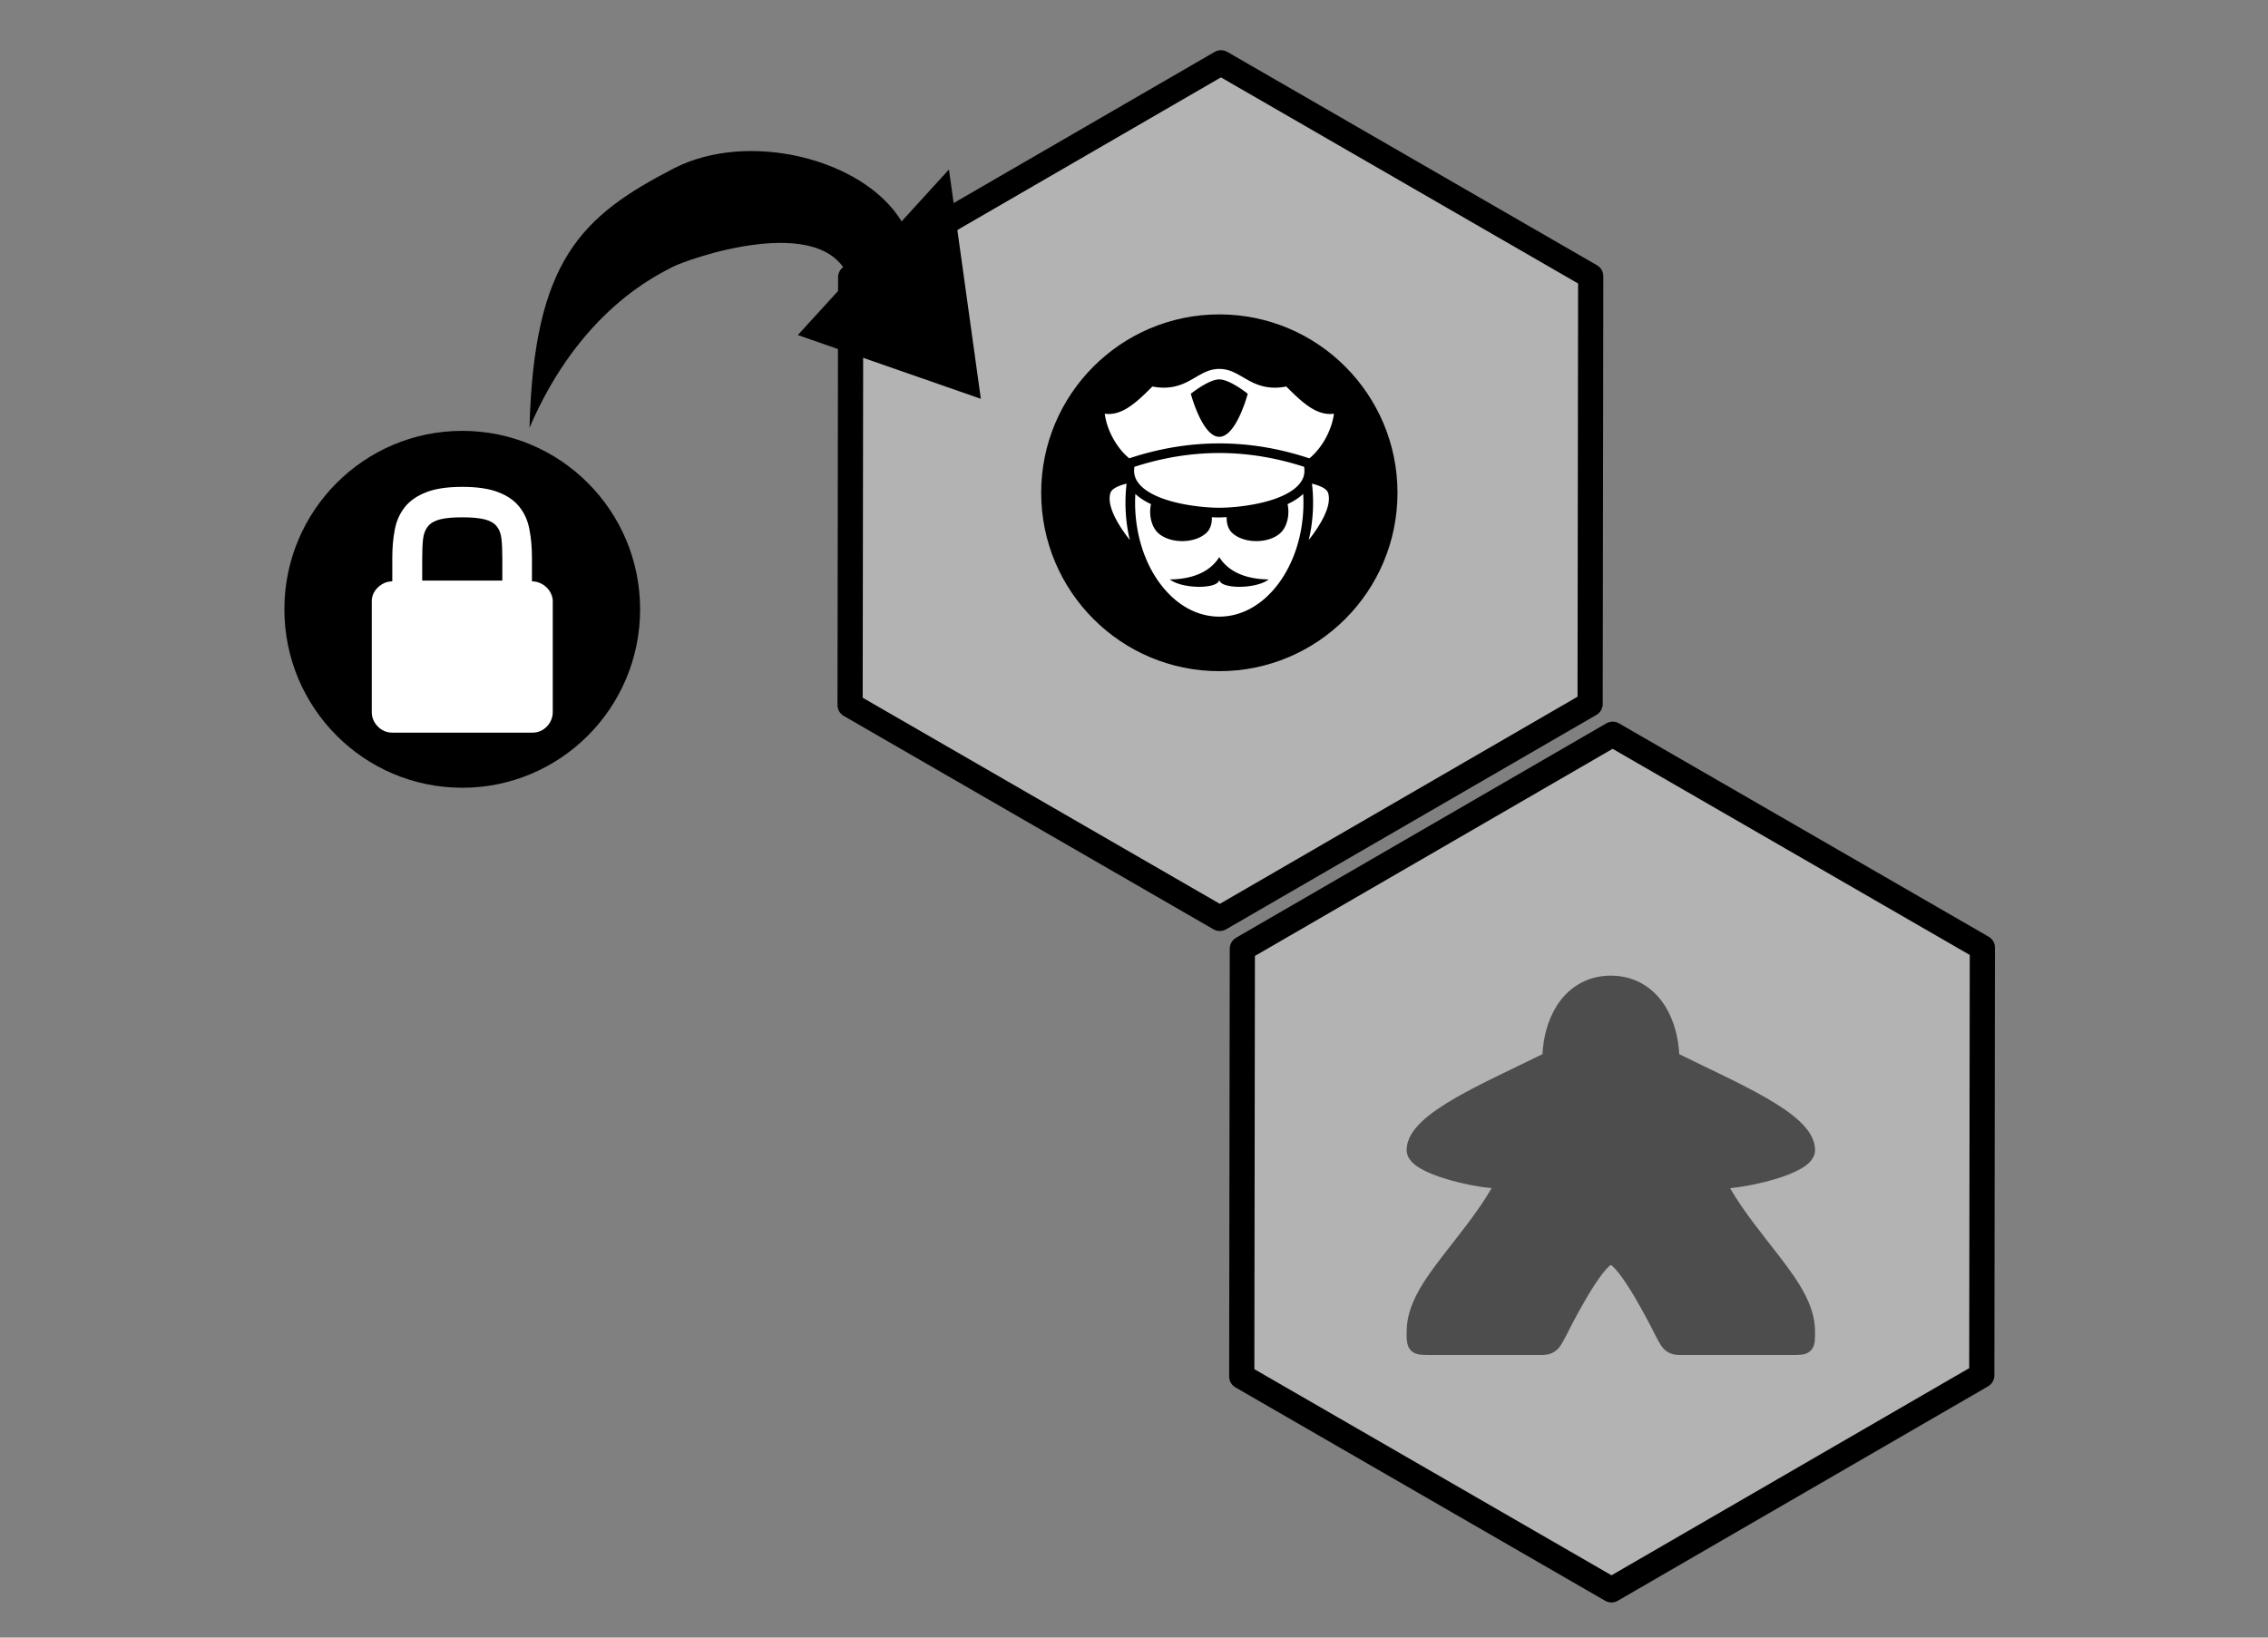 <?xml version="1.0" encoding="UTF-8" standalone="no"?>
<svg
   xmlns:dc="http://purl.org/dc/elements/1.1/"
   xmlns:cc="http://creativecommons.org/ns#"
   xmlns:rdf="http://www.w3.org/1999/02/22-rdf-syntax-ns#"
   xmlns:svg="http://www.w3.org/2000/svg"
   xmlns="http://www.w3.org/2000/svg"
   xmlns:sodipodi="http://sodipodi.sourceforge.net/DTD/sodipodi-0.dtd"
   xmlns:inkscape="http://www.inkscape.org/namespaces/inkscape"
   sodipodi:docname="guard-locks-himself-in.svg"
   inkscape:version="1.0 (4035a4fb49, 2020-05-01)"
   version="1.1"
   id="svg5199"
   viewBox="0 0 450 325"
   height="325"
   width="450">
  <rect x="0" y="0" width="450" height="325" fill="#808080" stroke="none"/>
  <defs
     id="defs5201" />
  <sodipodi:namedview
     inkscape:document-rotation="0"
     inkscape:window-maximized="1"
     inkscape:window-y="-8"
     inkscape:window-x="1912"
     inkscape:window-height="961"
     inkscape:window-width="1280"
     borderlayer="true"
     units="px"
     showgrid="false"
     inkscape:current-layer="layer1"
     inkscape:document-units="px"
     inkscape:cy="209.04515"
     inkscape:cx="254.19476"
     inkscape:zoom="2.8"
     inkscape:pageshadow="2"
     inkscape:pageopacity="0.0"
     borderopacity="1.0"
     bordercolor="#666666"
     pagecolor="#ffffff"
     id="base" />
  <g
     transform="translate(0,-727.362)"
     id="layer1"
     inkscape:groupmode="layer"
     inkscape:label="Layer 1">
    <g
       style="stroke-width:1.128"
       transform="matrix(0.887,0,0,0.887,38.274,104.469)"
       id="g21">
      <path
         d="m 412.989,1103.357 5.581,9.667 -5.581,9.667 -11.163,0 -5.581,-9.667 5.581,-9.667 z"
         inkscape:randomized="0"
         inkscape:rounded="0"
         inkscape:flatsided="true"
         sodipodi:arg2="-0.52359878"
         sodipodi:arg1="-1.0471976"
         sodipodi:r2="9.6671848"
         sodipodi:r1="11.162703"
         sodipodi:cy="1113.0243"
         sodipodi:cx="407.40814"
         sodipodi:sides="6"
         id="path5092"
         style="font-style:normal;font-weight:normal;font-size:medium;line-height:125%;font-family:sans-serif;letter-spacing:0px;word-spacing:0px;fill:#b3b3b3;fill-opacity:1;stroke:#000000;stroke-width:0.658;stroke-linecap:butt;stroke-linejoin:round;stroke-miterlimit:4;stroke-dasharray:none;stroke-dashoffset:0;stroke-opacity:1"
         sodipodi:type="star"
         transform="matrix(7.409,4.277,-4.291,7.432,2074.955,-9052.226)" />
      <path
         style="fill:#4d4d4d;fill-opacity:1;stroke:none;stroke-width:1.128;stroke-opacity:1"
         inkscape:connector-curvature="0"
         d="m 317.173,920.54 c -5.682,0 -9.769,3.016 -12.129,6.805 -2.111,3.388 -2.989,7.318 -3.16,10.76 -6.442,3.195 -13.578,6.416 -19.323,9.71 -3.014,1.728 -5.641,3.466 -7.619,5.333 -1.978,1.867 -3.437,3.971 -3.437,6.451 0,1.056 0.514,1.916 1.092,2.548 0.58,0.633 1.274,1.122 2.065,1.58 1.582,0.915 3.576,1.678 5.769,2.338 3.259,0.981 6.908,1.71 10.081,2.021 -3.156,5.456 -7.356,10.467 -11.038,15.268 -4.255,5.55 -7.969,10.871 -7.969,16.783 0,0.844 -0.02,1.504 0.067,2.167 0.074,0.666 0.264,1.488 0.928,2.144 0.664,0.653 1.477,0.831 2.139,0.903 0.662,0.073 1.329,0.073 2.185,0.073 h 23.475 c 1.704,0 2.952,0.107 4.235,-0.723 1.284,-0.827 1.752,-1.958 2.666,-3.647 h 0.02 l 0.02,-0.073 c 0,0 2.046,-4.174 4.488,-8.316 1.221,-2.07 2.546,-4.133 3.699,-5.594 0.578,-0.731 1.116,-1.31 1.505,-1.638 0.119,-0.093 0.173,-0.12 0.249,-0.167 0.076,0.073 0.13,0.073 0.249,0.167 0.388,0.326 0.928,0.906 1.505,1.638 1.153,1.461 2.478,3.524 3.699,5.594 2.441,4.143 4.488,8.316 4.488,8.316 l 0.02,0.073 h 0.02 c 0.915,1.69 1.378,2.813 2.654,3.643 1.275,0.829 2.52,0.731 4.2,0.731 h 23.578 c 0.842,0 1.498,0 2.156,-0.073 0.657,-0.073 1.473,-0.253 2.13,-0.915 0.657,-0.666 0.838,-1.477 0.911,-2.137 0.074,-0.653 0.066,-1.318 0.066,-2.163 0,-5.911 -3.715,-11.232 -7.969,-16.782 -3.681,-4.801 -7.882,-9.812 -11.038,-15.268 3.173,-0.313 6.822,-1.041 10.081,-2.021 2.193,-0.666 4.188,-1.423 5.769,-2.338 0.791,-0.453 1.485,-0.948 2.065,-1.579 0.58,-0.633 1.093,-1.492 1.093,-2.548 0,-2.48 -1.459,-4.583 -3.437,-6.451 -1.978,-1.867 -4.606,-3.605 -7.619,-5.333 -5.746,-3.294 -12.882,-6.515 -19.323,-9.71 -0.171,-3.442 -1.05,-7.372 -3.16,-10.76 -2.36,-3.789 -6.447,-6.805 -12.129,-6.805 z"
         id="path5096" />
    </g>
    <g
       style="stroke-width:1.767"
       transform="matrix(0.565,0,0,0.567,57.496,382.922)"
       id="g37">
      <circle
         style="fill:#000000;stroke:none;stroke-width:7.356;stroke-miterlimit:4;stroke-dasharray:none;stroke-opacity:1"
         id="path4151"
         cx="-60.567"
         cy="820.746"
         r="62.461"
         transform="scale(-1,1)" />
      <g
         style="font-style:normal;font-weight:normal;font-size:48.98px;line-height:125%;font-family:sans-serif;letter-spacing:0px;word-spacing:0px;fill:#ffffff;fill-opacity:1;stroke:none;stroke-width:0.875px;stroke-linecap:butt;stroke-linejoin:miter;stroke-opacity:1"
         id="text3340"
         transform="matrix(2.154,0,0,2.154,-12.374,-1378.22)">
        <path
           d="m 45.225,1016.332 q 0.67,0 1.291,0.263 0.622,0.263 1.076,0.717 0.478,0.43 0.741,1.028 0.287,0.574 0.287,1.22 v 18.009 q 0,0.694 -0.263,1.292 -0.239,0.598 -0.694,1.052 -0.454,0.478 -1.052,0.741 -0.598,0.263 -1.268,0.263 H 22.457 q -0.694,0 -1.315,-0.263 -0.598,-0.263 -1.052,-0.741 -0.454,-0.454 -0.717,-1.052 -0.263,-0.598 -0.263,-1.292 v -18.009 q 0,-0.646 0.263,-1.22 0.287,-0.598 0.741,-1.028 0.478,-0.454 1.076,-0.717 0.598,-0.263 1.268,-0.263 v -3.874 q 0,-2.439 0.407,-4.544 0.407,-2.105 1.626,-3.635 1.244,-1.555 3.468,-2.416 2.248,-0.885 5.907,-0.885 3.683,0 5.907,0.885 2.248,0.861 3.444,2.416 1.22,1.531 1.602,3.635 0.407,2.105 0.407,4.544 z m -17.889,-3.874 v 3.755 h 13.058 v -3.755 q 0,-1.818 -0.143,-3.061 -0.143,-1.268 -0.789,-2.033 -0.622,-0.765 -1.937,-1.1 -1.315,-0.335 -3.659,-0.335 -2.32,0 -3.635,0.335 -1.291,0.335 -1.937,1.1 -0.646,0.765 -0.813,2.033 -0.143,1.244 -0.143,3.061 z"
           id="path3583"
           inkscape:connector-curvature="0"
           style="fill:#ffffff;stroke-width:0.875px" />
      </g>
    </g>
    <g
       style="stroke-width:1.128"
       transform="matrix(0.887,0,0,0.887,38.274,104.469)"
       id="g27">
      <path
         d="m 395.482,1093.124 5.581,9.667 -5.581,9.667 -11.163,0 -5.581,-9.667 5.581,-9.667 z"
         transform="matrix(7.409,4.277,-4.291,7.432,2073.143,-9051.529)"
         inkscape:randomized="0"
         inkscape:rounded="0"
         inkscape:flatsided="true"
         sodipodi:arg2="-0.52359878"
         sodipodi:arg1="-1.0471976"
         sodipodi:r2="9.6671848"
         sodipodi:r1="11.162703"
         sodipodi:cy="1102.7913"
         sodipodi:cx="389.90088"
         sodipodi:sides="6"
         id="path5084"
         style="font-style:normal;font-weight:normal;font-size:medium;line-height:125%;font-family:sans-serif;letter-spacing:0px;word-spacing:0px;fill:#b3b3b3;fill-opacity:1;stroke:#000000;stroke-width:0.658;stroke-linecap:butt;stroke-linejoin:round;stroke-miterlimit:4;stroke-dasharray:none;stroke-dashoffset:0;stroke-opacity:1"
         sodipodi:type="star" />
      <g
         id="g32"
         transform="matrix(0.638,0,0,0.639,170.499,197.841)"
         style="stroke-width:1.767">
        <circle
           style="fill:#000000;stroke:none;stroke-width:7.356;stroke-miterlimit:4;stroke-dasharray:none;stroke-opacity:1"
           id="circle28"
           cx="-92.639"
           cy="961.914"
           r="62.461"
           transform="scale(-1,1)" />
        <path
           inkscape:connector-curvature="0"
           style="fill:#ffffff;fill-opacity:1;stroke-width:2.452"
           d="m 92.639,918.547 c -3.94,0 -6.555,1.967 -10.063,3.917 -3.325,1.848 -7.504,3.432 -13.397,2.229 -2.797,2.796 -5.638,5.594 -8.669,7.488 -2.48,1.551 -5.266,2.474 -8.046,2.038 0.797,6.277 4.608,12.416 8.591,15.63 10.504,-3.482 21.034,-5.224 31.564,-5.224 10.54,0 21.079,1.745 31.593,5.234 3.987,-3.211 7.804,-9.357 8.602,-15.64 -2.779,0.436 -5.566,-0.488 -8.046,-2.037 -3.03,-1.895 -5.871,-4.692 -8.669,-7.489 -5.893,1.203 -10.073,-0.379 -13.397,-2.228 -3.508,-1.95 -6.123,-3.917 -10.063,-3.917 z m -0.021,3.668 c 3.718,0 9.976,5.026 9.976,5.026 0,0 -3.982,15.079 -9.976,15.079 -5.995,0 -9.977,-15.079 -9.977,-15.079 0,0 6.259,-5.026 9.977,-5.026 z m 0,25.775 c -9.905,0 -19.811,1.62 -29.741,4.831 -0.409,2.528 0.283,4.407 1.773,6.145 1.662,1.939 4.453,3.586 7.761,4.826 6.616,2.481 15.195,3.359 20.208,3.359 5.012,0 13.591,-0.878 20.207,-3.359 3.308,-1.24 6.098,-2.886 7.761,-4.826 1.49,-1.737 2.183,-3.616 1.773,-6.145 -9.93,-3.211 -19.835,-4.831 -29.741,-4.831 z m -32.503,10.727 c -1.843,0.448 -5.053,1.459 -5.63,3.19 -1.577,4.729 3.175,11.975 6.768,16.546 -0.99,-4.131 -1.524,-8.524 -1.524,-13.079 0,-2.263 0.132,-4.486 0.386,-6.657 z m 65.006,0 a 57.394,57.415 0 0 1 0.386,6.656 c 0,4.556 -0.534,8.949 -1.524,13.08 3.593,-4.571 8.345,-11.817 6.768,-16.546 -0.577,-1.73 -3.787,-2.743 -5.63,-3.19 z m -61.925,3.599 c -0.057,1.009 -0.089,2.028 -0.089,3.058 0,11.145 3.402,21.203 8.801,28.4 5.399,7.198 12.703,11.509 20.711,11.509 8.007,0 15.312,-4.31 20.711,-11.509 5.398,-7.198 8.8,-17.255 8.8,-28.4 0,-1.029 -0.033,-2.048 -0.089,-3.058 -1.539,1.437 -3.418,2.604 -5.486,3.573 0.801,3.417 -0.05,7.665 -2.27,9.885 -4.086,4.085 -13.248,4.085 -17.334,0 -1.265,-1.266 -1.808,-3.282 -1.737,-5.306 -0.926,0 -1.801,0.08 -2.596,0.08 -0.795,0 -1.671,0 -2.597,-0.08 0.072,2.024 -0.471,4.04 -1.737,5.306 -4.086,4.085 -13.248,4.085 -17.333,0 -2.22,-2.219 -3.071,-6.468 -2.27,-9.884 -2.068,-0.969 -3.947,-2.135 -5.486,-3.573 z m 29.422,22.123 c 4.333,6.933 13,7.8 17.333,7.8 -4.333,3.466 -17.333,3.466 -17.333,0 0,3.466 -13,3.466 -17.334,0 4.333,0 13,-0.867 17.334,-7.8 z"
           id="path15149" />
      </g>
    </g>
    <path
       sodipodi:nodetypes="scccccscs"
       inkscape:connector-curvature="0"
       d="m 133.702,760.779 c 14.652,-7.568 37.539,-2.017 45.191,10.513 l 9.39,-10.294 6.328,45.511 -36.314,-12.652 10.202,-11.178 c -5.018,-13.622 -32.448,-3.741 -35.028,-2.349 -2.747,1.482 -18.364,8.454 -28.409,31.922 0.847,-33.255 10.338,-42.021 28.64,-51.474 z"
       id="path5102"
       style="fill:#000000;fill-opacity:1;stroke:none;stroke-width:1;stroke-opacity:1" />
  </g>
</svg>
